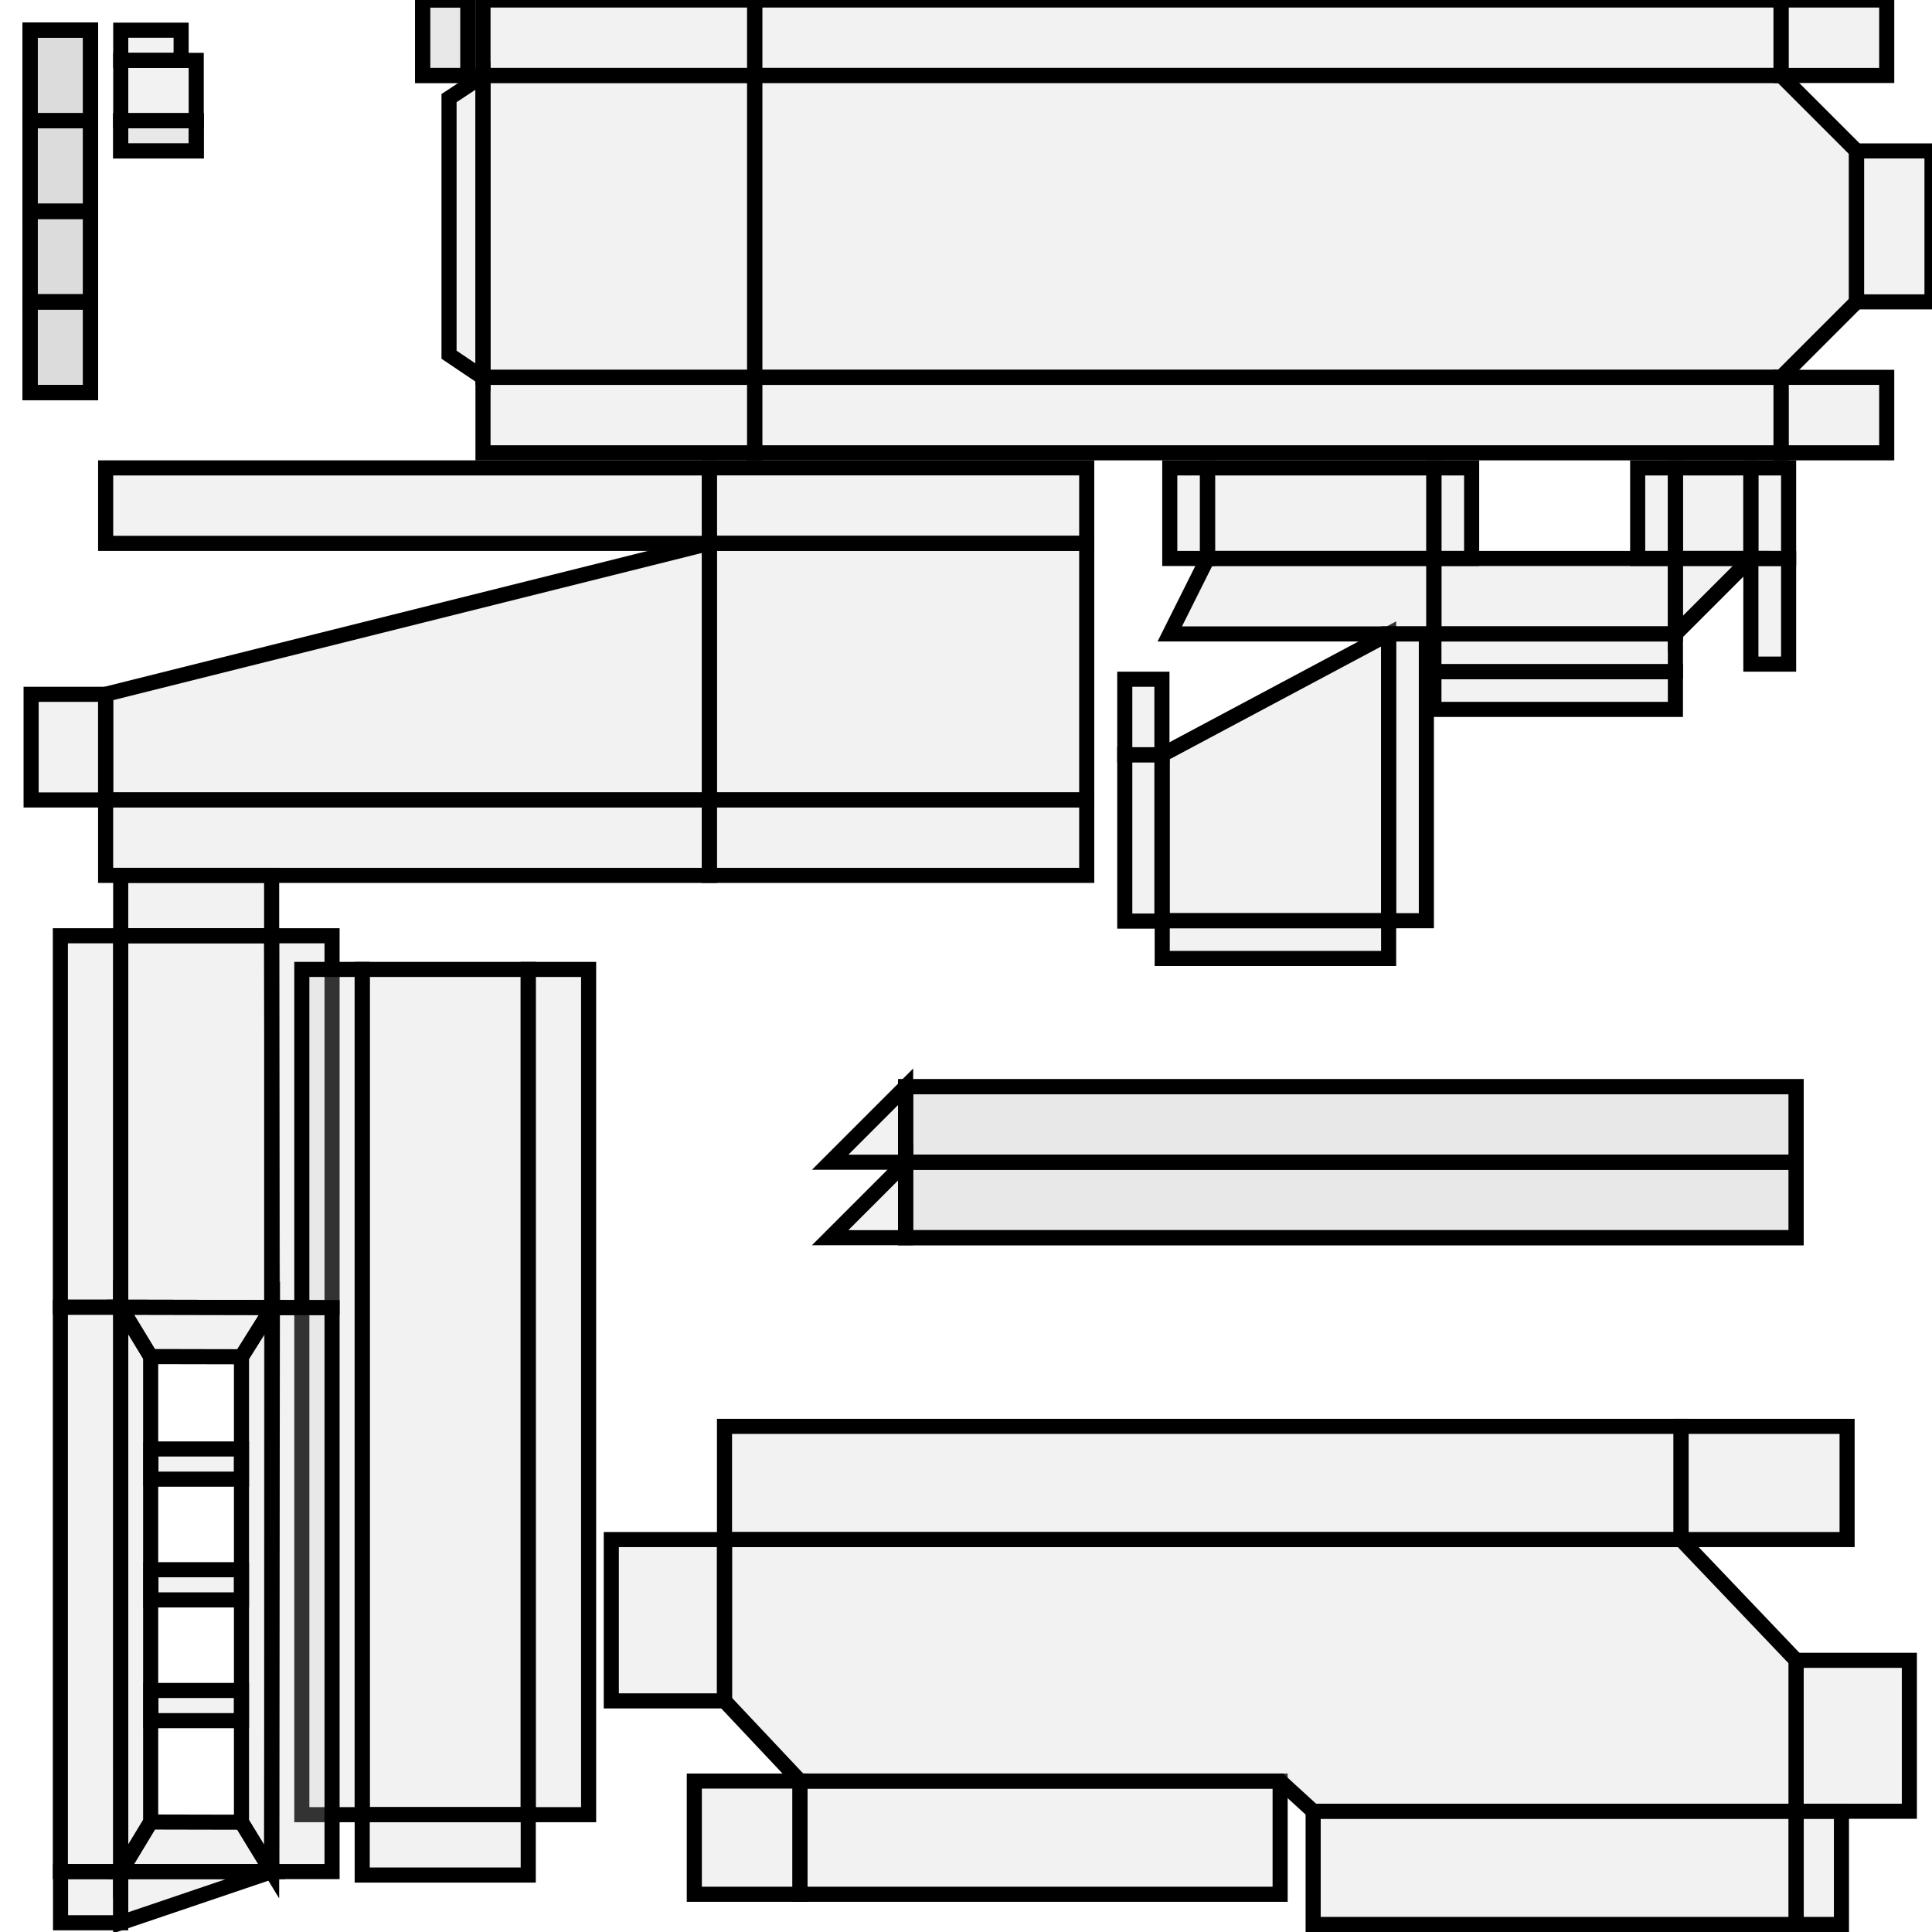 <?xml version="1.0" standalone="no"?>
<!DOCTYPE svg PUBLIC "-//W3C//DTD SVG 1.1//EN" 
  "http://www.w3.org/Graphics/SVG/1.1/DTD/svg11.dtd">
<svg width="128" height="128" viewBox="0 0 128 128"
     xmlns="http://www.w3.org/2000/svg" version="1.1">
<desc>shotgun001.blend, (Blender 4.2.2 LTS)</desc>
<polygon stroke="black" stroke-width="1" fill="rgb(204, 204, 204)" fill-opacity="0.25" points="46.998,57.996 46.998,52.996 6.998,52.996 6.998,57.996 " />
<polygon stroke="black" stroke-width="1" fill="rgb(204, 204, 204)" fill-opacity="0.25" points="71.998,57.996 71.998,52.996 46.998,52.996 46.998,57.996 " />
<polygon stroke="black" stroke-width="1" fill="rgb(204, 204, 204)" fill-opacity="0.25" points="71.998,52.996 71.998,35.996 46.998,35.996 46.998,52.996 " />
<polygon stroke="black" stroke-width="1" fill="rgb(204, 204, 204)" fill-opacity="0.25" points="46.998,52.996 46.998,35.996 6.998,45.996 6.998,52.996 " />
<polygon stroke="black" stroke-width="1" fill="rgb(204, 204, 204)" fill-opacity="0.25" points="50.000,0.000 50.000,5.000 118.000,5.000 118.000,0.000 " />
<polygon stroke="black" stroke-width="1" fill="rgb(204, 204, 204)" fill-opacity="0.25" points="50.000,5.000 50.000,25.000 118.000,25.000 123.000,20.000 123.000,10.000 118.000,5.000 " />
<polygon stroke="black" stroke-width="1" fill="rgb(204, 204, 204)" fill-opacity="0.25" points="118.000,0.000 118.000,5.000 125.000,5.000 125.000,0.000 " />
<polygon stroke="black" stroke-width="1" fill="rgb(204, 204, 204)" fill-opacity="0.25" points="128.000,20.000 128.000,10.000 123.000,10.000 123.000,20.000 " />
<polygon stroke="black" stroke-width="1" fill="rgb(204, 204, 204)" fill-opacity="0.25" points="118.000,25.000 118.000,30.000 125.000,30.000 125.000,25.000 " />
<polygon stroke="black" stroke-width="1" fill="rgb(204, 204, 204)" fill-opacity="0.25" points="50.000,25.000 50.000,30.000 118.000,30.000 118.000,25.000 " />
<polygon stroke="black" stroke-width="1" fill="rgb(204, 204, 204)" fill-opacity="0.25" points="47.000,36.000 47.000,31.000 7.000,31.000 7.000,36.000 " />
<polygon stroke="black" stroke-width="1" fill="rgb(204, 204, 204)" fill-opacity="0.25" points="7.000,53.000 7.000,46.000 2.062,46.000 2.062,53.000 " />
<polygon stroke="black" stroke-width="1" fill="rgb(204, 204, 204)" fill-opacity="0.25" points="71.998,35.996 71.998,30.996 46.998,30.996 46.998,35.996 " />
<polygon stroke="black" stroke-width="1" fill="rgb(204, 204, 204)" fill-opacity="0.25" points="55.000,77.000 60.000,77.000 60.000,72.000 " />
<polygon stroke="black" stroke-width="1" fill="rgb(204, 204, 204)" fill-opacity="0.25" points="60.000,72.000 60.000,77.000 119.000,77.000 119.000,72.000 " />
<polygon stroke="black" stroke-width="1" fill="rgb(204, 204, 204)" fill-opacity="0.25" points="60.000,72.000 60.000,77.000 119.000,77.000 119.000,72.000 " />
<polygon stroke="black" stroke-width="1" fill="rgb(204, 204, 204)" fill-opacity="0.25" points="55.000,82.000 60.000,82.000 60.000,77.000 " />
<polygon stroke="black" stroke-width="1" fill="rgb(204, 204, 204)" fill-opacity="0.25" points="60.000,77.000 60.000,82.000 119.000,82.000 119.000,77.000 " />
<polygon stroke="black" stroke-width="1" fill="rgb(204, 204, 204)" fill-opacity="0.25" points="60.000,77.000 60.000,82.000 119.000,82.000 119.000,77.000 " />
<polygon stroke="black" stroke-width="1" fill="rgb(204, 204, 204)" fill-opacity="0.25" points="126.500,120.000 126.500,110.000 119.000,110.000 119.000,120.000 " />
<polygon stroke="black" stroke-width="1" fill="rgb(204, 204, 204)" fill-opacity="0.25" points="84.812,125.500 84.812,118.000 53.000,118.000 53.000,125.500 " />
<polygon stroke="black" stroke-width="1" fill="rgb(204, 204, 204)" fill-opacity="0.25" points="119.000,120.000 119.000,110.000 111.375,102.000 48.000,102.000 48.000,112.688 53.000,118.000 84.812,118.000 87.000,120.000 " />
<polygon stroke="black" stroke-width="1" fill="rgb(204, 204, 204)" fill-opacity="0.25" points="111.375,94.500 111.375,102.000 122.375,102.000 122.375,94.500 " />
<polygon stroke="black" stroke-width="1" fill="rgb(204, 204, 204)" fill-opacity="0.25" points="31.000,5.000 31.000,0.000 28.000,0.000 28.000,5.000 " />
<polygon stroke="black" stroke-width="1" fill="rgb(204, 204, 204)" fill-opacity="0.25" points="53.000,125.500 53.000,118.000 46.000,118.000 46.000,125.500 " />
<polygon stroke="black" stroke-width="1" fill="rgb(204, 204, 204)" fill-opacity="0.25" points="32.000,25.017 32.000,5.017 29.750,6.500 29.750,23.500 " />
<polygon stroke="black" stroke-width="1" fill="rgb(204, 204, 204)" fill-opacity="0.25" points="95.000,37.000 95.000,31.000 80.000,31.000 80.000,37.000 " />
<polygon stroke="black" stroke-width="1" fill="rgb(204, 204, 204)" fill-opacity="0.25" points="92.000,42.000 77.000,50.000 77.000,61.000 92.000,61.000 " />
<polygon stroke="black" stroke-width="1" fill="rgb(204, 204, 204)" fill-opacity="0.25" points="95.000,42.000 95.000,37.000 80.000,37.000 77.500,42.000 " />
<polygon stroke="black" stroke-width="1" fill="rgb(204, 204, 204)" fill-opacity="0.25" points="95.000,37.000 95.000,42.000 111.000,42.000 111.000,37.000 " />
<polygon stroke="black" stroke-width="1" fill="rgb(204, 204, 204)" fill-opacity="0.25" points="111.000,37.000 116.000,37.000 116.000,31.000 111.000,31.000 " />
<polygon stroke="black" stroke-width="1" fill="rgb(204, 204, 204)" fill-opacity="0.25" points="111.000,37.000 111.000,42.000 116.000,37.000 " />
<polygon stroke="black" stroke-width="1" fill="rgb(204, 204, 204)" fill-opacity="0.25" points="94.500,42.000 92.000,42.000 92.000,61.000 94.500,61.000 " />
<polygon stroke="black" stroke-width="1" fill="rgb(204, 204, 204)" fill-opacity="0.25" points="4.000,86.606 8.000,86.606 8.000,61.997 4.000,61.997 " />
<polygon stroke="black" stroke-width="1" fill="rgb(204, 204, 204)" fill-opacity="0.25" points="34.997,64.227 23.997,64.227 23.997,120.227 34.997,120.227 " />
<polygon stroke="black" stroke-width="1" fill="rgb(204, 204, 204)" fill-opacity="0.25" points="38.997,64.227 34.997,64.227 34.997,120.227 38.997,120.227 " />
<polygon stroke="black" stroke-width="1" fill="rgb(204, 204, 204)" fill-opacity="0.25" points="17.997,57.995 7.997,57.995 7.997,61.995 17.997,61.995 " />
<polygon stroke="black" stroke-width="1" fill="rgb(204, 204, 204)" fill-opacity="0.25" points="7.997,86.606 18.045,86.627 17.998,61.998 7.998,61.998 " />
<polygon stroke="black" stroke-width="1" fill="rgb(204, 204, 204)" fill-opacity="0.25" points="76.981,50.006 74.519,50.006 74.519,61.025 76.981,61.025 " />
<polygon stroke="black" stroke-width="1" fill="rgb(204, 204, 204)" fill-opacity="0.25" points="116.000,44.000 118.500,44.000 118.500,37.000 116.000,37.000 " />
<polygon stroke="black" stroke-width="1" fill="rgb(204, 204, 204)" fill-opacity="0.25" points="116.000,37.000 118.500,37.000 118.500,31.000 116.000,31.000 " />
<polygon stroke="black" stroke-width="1" fill="rgb(204, 204, 204)" fill-opacity="0.25" points="95.000,44.500 95.000,47.000 111.000,47.000 111.000,44.500 " />
<polygon stroke="black" stroke-width="1" fill="rgb(204, 204, 204)" fill-opacity="0.25" points="76.981,50.006 76.981,45.000 74.519,45.000 74.519,50.006 " />
<polygon stroke="black" stroke-width="1" fill="rgb(204, 204, 204)" fill-opacity="0.25" points="80.000,37.000 80.000,31.000 77.500,31.000 77.500,37.000 " />
<polygon stroke="black" stroke-width="1" fill="rgb(204, 204, 204)" fill-opacity="0.25" points="31.000,5.000 31.000,0.000 28.000,0.000 28.000,5.000 " />
<polygon stroke="black" stroke-width="1" fill="rgb(204, 204, 204)" fill-opacity="0.25" points="111.375,102.000 111.375,94.500 48.000,94.500 48.000,102.000 " />
<polygon stroke="black" stroke-width="1" fill="rgb(204, 204, 204)" fill-opacity="0.25" points="50.000,30.000 50.000,25.000 32.000,25.000 32.000,30.000 " />
<polygon stroke="black" stroke-width="1" fill="rgb(204, 204, 204)" fill-opacity="0.25" points="48.000,112.688 48.000,102.000 40.500,102.000 40.500,112.688 " />
<polygon stroke="black" stroke-width="1" fill="rgb(204, 204, 204)" fill-opacity="0.25" points="50.000,25.000 50.000,5.000 32.000,5.000 32.000,25.000 " />
<polygon stroke="black" stroke-width="1" fill="rgb(204, 204, 204)" fill-opacity="0.25" points="50.000,5.000 50.000,0.000 32.000,0.000 32.000,5.000 " />
<polygon stroke="black" stroke-width="1" fill="rgb(204, 204, 204)" fill-opacity="0.25" points="18.000,86.632 22.000,86.632 22.000,61.997 18.000,61.997 " />
<polygon stroke="black" stroke-width="1" fill="rgb(204, 204, 204)" fill-opacity="0.25" points="23.997,64.227 19.997,64.227 19.997,120.227 23.997,120.227 " />
<polygon stroke="black" stroke-width="1" fill="rgb(204, 204, 204)" fill-opacity="0.25" points="34.997,120.227 23.997,120.227 23.997,124.227 34.997,124.227 " />
<polygon stroke="black" stroke-width="1" fill="rgb(204, 204, 204)" fill-opacity="0.25" points="111.000,37.000 111.000,31.000 108.500,31.000 108.500,37.000 " />
<polygon stroke="black" stroke-width="1" fill="rgb(204, 204, 204)" fill-opacity="0.25" points="95.000,44.500 111.000,44.500 111.000,42.000 95.000,42.000 " />
<polygon stroke="black" stroke-width="1" fill="rgb(204, 204, 204)" fill-opacity="0.25" points="95.000,31.000 95.000,37.000 97.500,37.000 97.500,31.000 " />
<polygon stroke="black" stroke-width="1" fill="rgb(204, 204, 204)" fill-opacity="0.25" points="92.000,61.000 77.000,61.000 77.000,63.500 92.000,63.500 " />
<polygon stroke="black" stroke-width="1" fill="rgb(204, 204, 204)" fill-opacity="0.25" points="13.000,8.000 8.000,8.000 8.000,10.000 13.000,10.000 " />
<polygon stroke="black" stroke-width="1" fill="rgb(204, 204, 204)" fill-opacity="0.25" points="13.000,4.000 8.000,4.000 8.000,8.000 13.000,8.000 " />
<polygon stroke="black" stroke-width="1" fill="rgb(204, 204, 204)" fill-opacity="0.25" points="12.000,4.000 12.000,2.000 8.000,2.000 8.000,4.000 " />
<polygon stroke="black" stroke-width="1" fill="rgb(204, 204, 204)" fill-opacity="0.25" points="13.000,8.000 8.000,8.000 8.000,10.000 13.000,10.000 " />
<polygon stroke="black" stroke-width="1" fill="rgb(204, 204, 204)" fill-opacity="0.25" points="119.000,127.500 119.000,120.000 87.000,120.000 87.000,127.500 " />
<polygon stroke="black" stroke-width="1" fill="rgb(204, 204, 204)" fill-opacity="0.25" points="122.000,127.500 122.000,120.000 119.003,120.000 119.003,127.500 " />
<polygon stroke="black" stroke-width="1" fill="rgb(204, 204, 204)" fill-opacity="0.25" points="18.000,123.997 22.000,123.997 22.000,86.632 18.000,86.632 " />
<polygon stroke="black" stroke-width="1" fill="rgb(204, 204, 204)" fill-opacity="0.25" points="7.998,127.388 17.998,123.998 7.998,123.998 " />
<polygon stroke="black" stroke-width="1" fill="rgb(204, 204, 204)" fill-opacity="0.25" points="7.997,127.389 4.011,127.389 4.011,123.998 7.997,123.998 " />
<polygon stroke="black" stroke-width="1" fill="rgb(204, 204, 204)" fill-opacity="0.25" points="4.000,123.997 8.000,123.997 8.000,86.606 4.000,86.606 " />
<polygon stroke="black" stroke-width="1" fill="rgb(204, 204, 204)" fill-opacity="0.25" points="9.982,120.714 9.982,114.623 9.982,112.467 9.982,106.377 9.982,104.220 9.982,98.129 9.982,95.967 9.982,89.876 7.997,86.606 7.998,123.998 " />
<polygon stroke="black" stroke-width="1" fill="rgb(204, 204, 204)" fill-opacity="0.25" points="15.999,89.888 15.999,95.980 15.999,98.142 15.999,104.233 15.999,106.390 15.999,112.480 15.999,114.635 15.999,120.727 17.998,123.998 18.045,86.627 " />
<polygon stroke="black" stroke-width="1" fill="rgb(204, 204, 204)" fill-opacity="0.25" points="15.999,120.727 9.982,120.714 7.998,123.998 17.998,123.998 " />
<polygon stroke="black" stroke-width="1" fill="rgb(204, 204, 204)" fill-opacity="0.25" points="9.982,89.876 15.999,89.888 18.045,86.627 7.997,86.606 " />
<polygon stroke="black" stroke-width="1" fill="rgb(204, 204, 204)" fill-opacity="0.25" points="6.000,26.000 6.000,20.000 2.000,20.000 2.000,26.000 " />
<polygon stroke="black" stroke-width="1" fill="rgb(204, 204, 204)" fill-opacity="0.25" points="9.998,113.998 15.998,113.998 15.998,111.998 9.998,111.998 " />
<polygon stroke="black" stroke-width="1" fill="rgb(204, 204, 204)" fill-opacity="0.25" points="6.000,8.000 6.000,2.000 2.000,2.000 2.000,8.000 " />
<polygon stroke="black" stroke-width="1" fill="rgb(204, 204, 204)" fill-opacity="0.25" points="9.998,105.998 15.998,105.998 15.998,103.998 9.998,103.998 " />
<polygon stroke="black" stroke-width="1" fill="rgb(204, 204, 204)" fill-opacity="0.25" points="2.000,14.000 2.000,20.000 6.000,20.000 6.000,14.000 " />
<polygon stroke="black" stroke-width="1" fill="rgb(204, 204, 204)" fill-opacity="0.25" points="9.998,97.998 15.998,97.998 15.998,95.998 9.998,95.998 " />
<polygon stroke="black" stroke-width="1" fill="rgb(204, 204, 204)" fill-opacity="0.25" points="6.000,20.000 6.000,14.000 2.000,14.000 2.000,20.000 " />
<polygon stroke="black" stroke-width="1" fill="rgb(204, 204, 204)" fill-opacity="0.25" points="2.000,8.000 2.000,14.000 6.000,14.000 6.000,8.000 " />
<polygon stroke="black" stroke-width="1" fill="rgb(204, 204, 204)" fill-opacity="0.25" points="6.000,8.000 6.000,2.000 2.000,2.000 2.000,8.000 " />
<polygon stroke="black" stroke-width="1" fill="rgb(204, 204, 204)" fill-opacity="0.25" points="2.000,20.000 2.000,26.000 6.000,26.000 6.000,20.000 " />
<polygon stroke="black" stroke-width="1" fill="rgb(204, 204, 204)" fill-opacity="0.25" points="6.000,20.000 6.000,14.000 2.000,14.000 2.000,20.000 " />
<polygon stroke="black" stroke-width="1" fill="rgb(204, 204, 204)" fill-opacity="0.25" points="6.000,26.000 6.000,20.000 2.000,20.000 2.000,26.000 " />
<polygon stroke="black" stroke-width="1" fill="rgb(204, 204, 204)" fill-opacity="0.25" points="6.000,14.000 6.000,8.000 2.000,8.000 2.000,14.000 " />
<polygon stroke="black" stroke-width="1" fill="rgb(204, 204, 204)" fill-opacity="0.25" points="6.000,14.000 6.000,8.000 2.000,8.000 2.000,14.000 " />
<polygon stroke="black" stroke-width="1" fill="rgb(204, 204, 204)" fill-opacity="0.25" points="6.000,26.000 6.000,20.000 2.000,20.000 2.000,26.000 " />
<polygon stroke="black" stroke-width="1" fill="rgb(204, 204, 204)" fill-opacity="0.25" points="6.000,20.000 6.000,14.000 2.000,14.000 2.000,20.000 " />
<polygon stroke="black" stroke-width="1" fill="rgb(204, 204, 204)" fill-opacity="0.25" points="6.000,14.000 6.000,8.000 2.000,8.000 2.000,14.000 " />
<polygon stroke="black" stroke-width="1" fill="rgb(204, 204, 204)" fill-opacity="0.25" points="6.000,8.000 6.000,2.000 2.000,2.000 2.000,8.000 " />
<polygon stroke="black" stroke-width="1" fill="rgb(204, 204, 204)" fill-opacity="0.25" points="2.000,2.000 2.000,8.000 6.000,8.000 6.000,2.000 " />

</svg>
